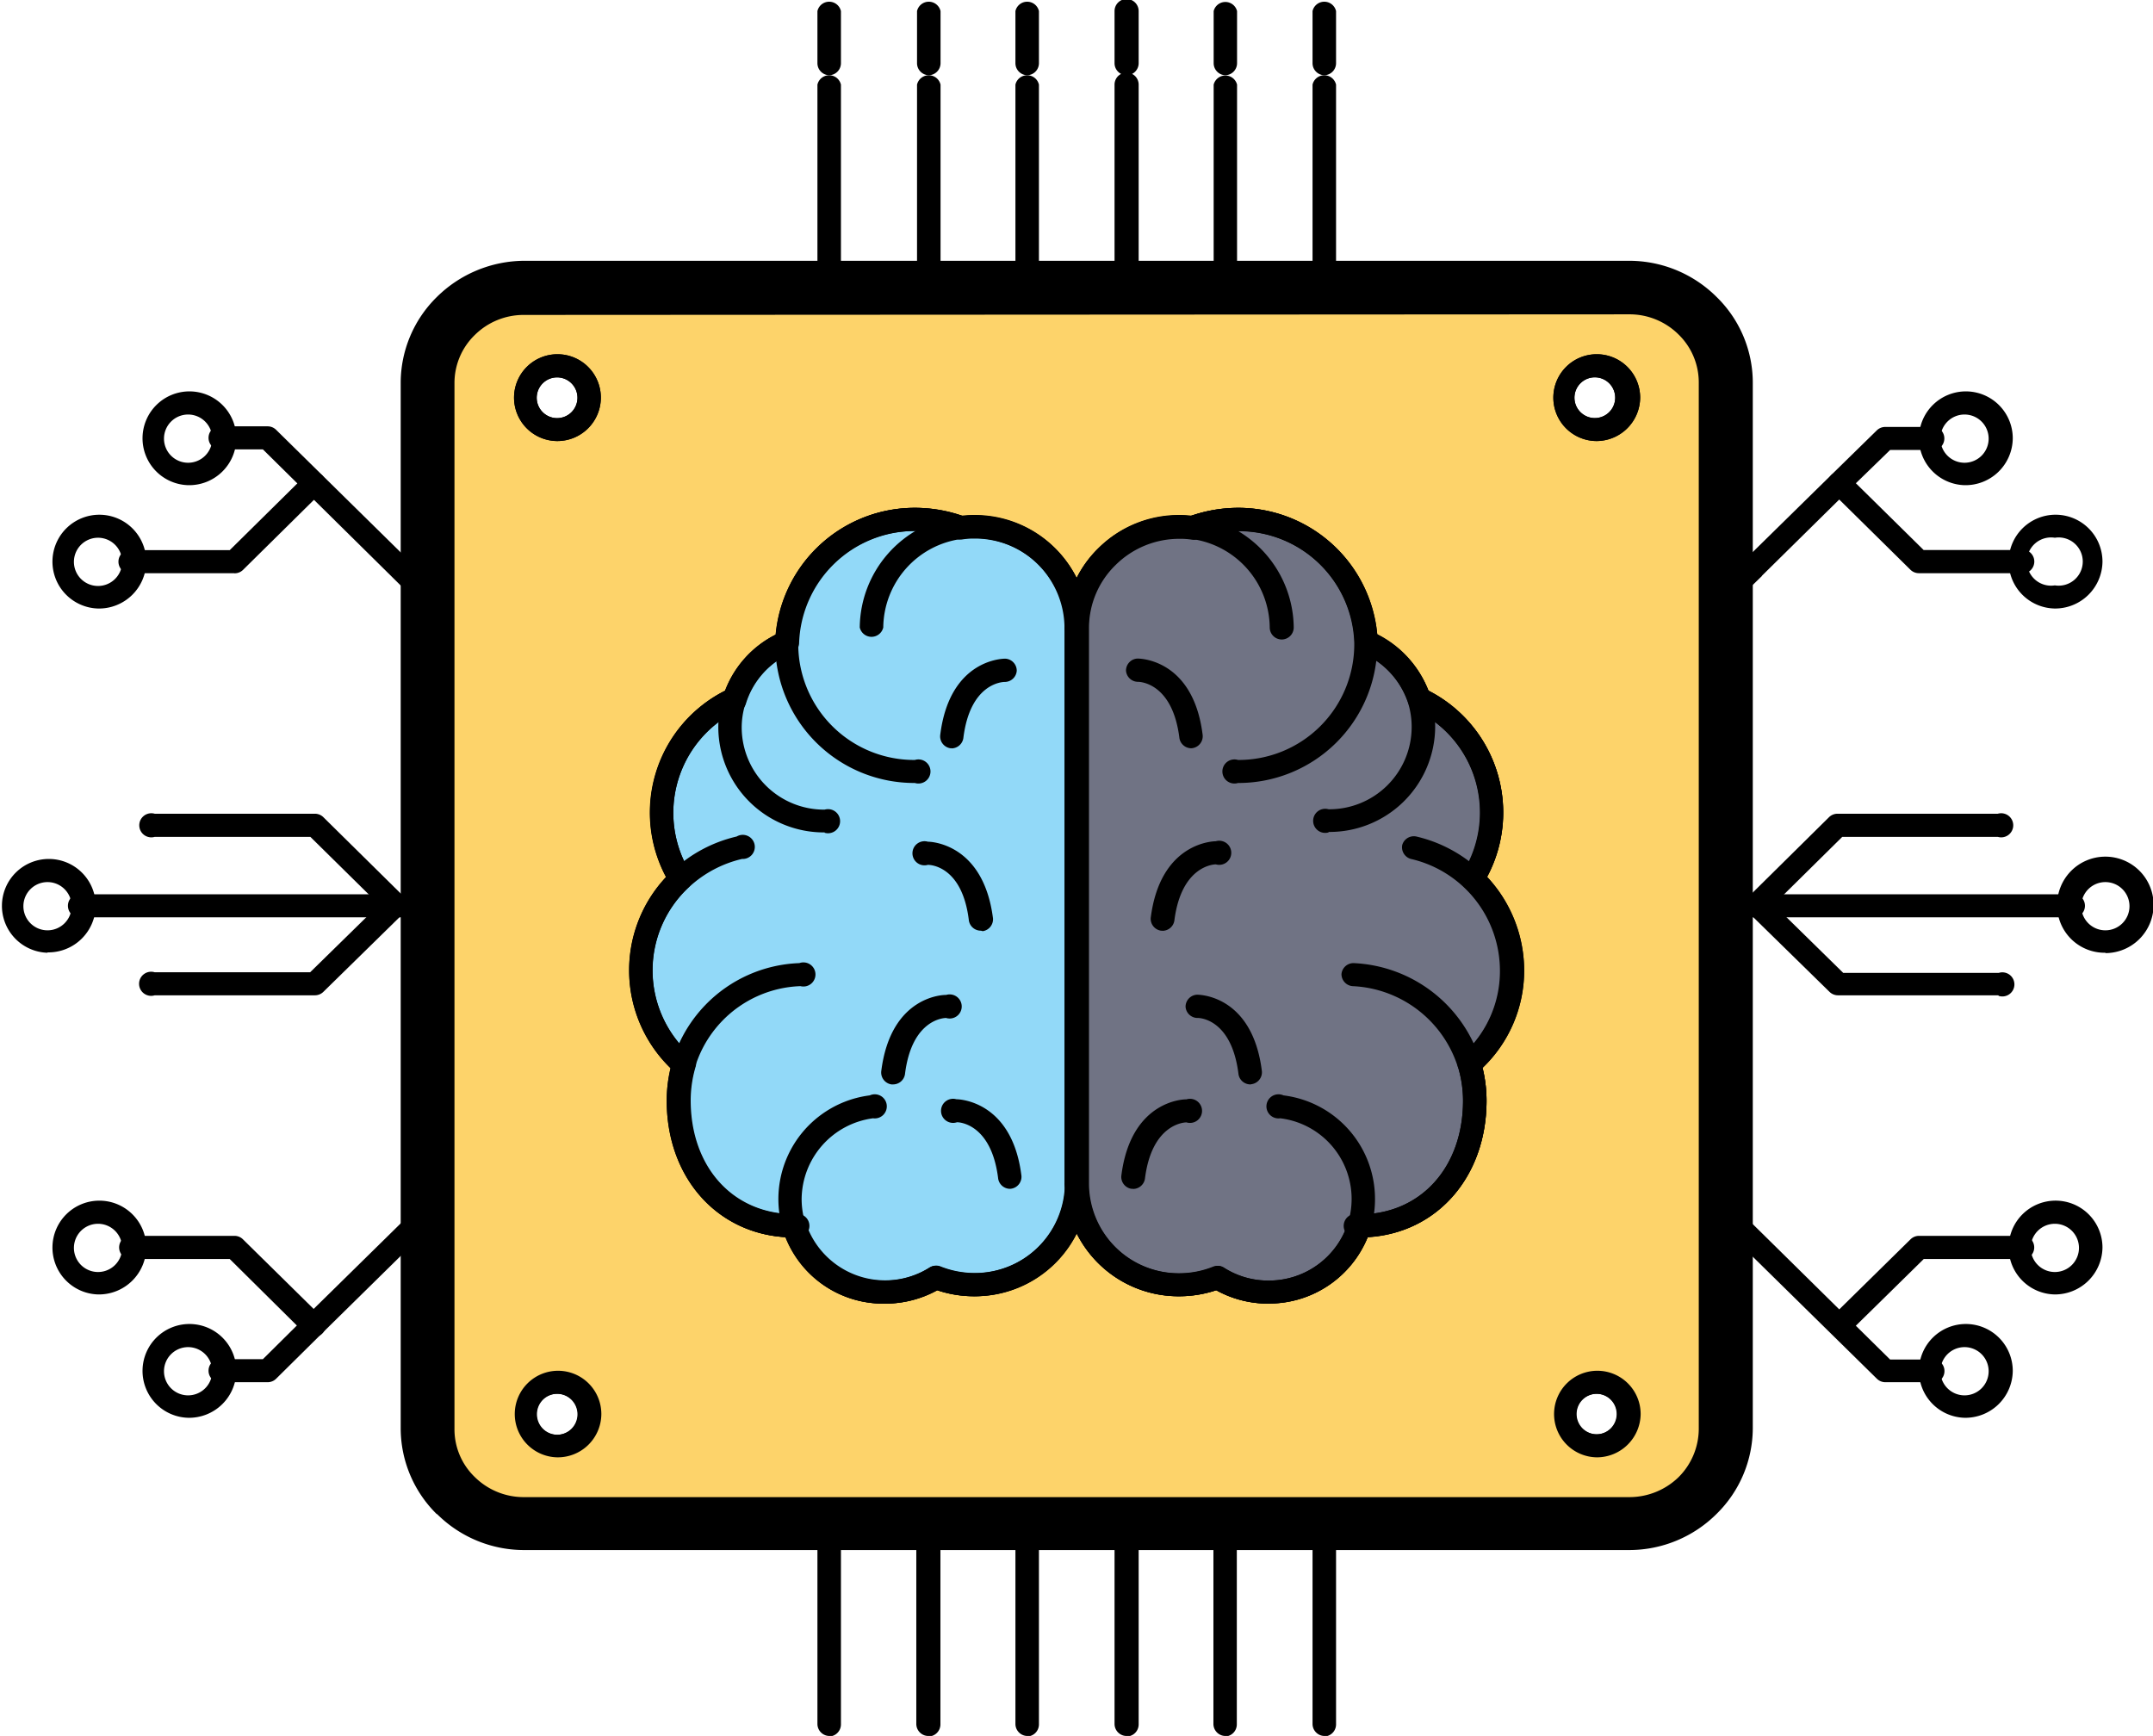 <svg id="Layer_1" data-name="Layer 1" xmlns="http://www.w3.org/2000/svg" viewBox="0 0 178.55 143.98"><defs><style>.cls-1{fill:#fdd36a;}.cls-2{fill:#92d9f8;}.cls-3{fill:#707384;}</style></defs><path d="M349.34,335.87a1.68,1.68,0,1,0,1.68,1.68,1.68,1.68,0,0,0-1.68-1.68Zm0,5.27a3.59,3.59,0,1,1,3.63-3.59,3.63,3.63,0,0,1-3.63,3.59Z" transform="translate(-216.95 -220.27)"/><path d="M263.13,335.87a1.69,1.69,0,0,0-1.69,1.68,1.7,1.7,0,1,0,1.69-1.68Zm0,5.27a3.59,3.59,0,1,1,3.65-3.59,3.61,3.61,0,0,1-3.65,3.59Z" transform="translate(-216.95 -220.27)"/><path d="M318.58,364.25a1,1,0,0,1-1-1V348.23a1,1,0,0,1,1.94,0v15.06a1,1,0,0,1-1,1Z" transform="translate(-216.95 -220.27)"/><path d="M310.38,364.25a1,1,0,0,1-1-1V348.23a1,1,0,0,1,2,0v15.06a1,1,0,0,1-1,1Z" transform="translate(-216.95 -220.27)"/><path d="M302.16,364.25a1,1,0,0,1-1-1V348.23a1,1,0,0,1,1.95,0v15.06a1,1,0,0,1-1,1Z" transform="translate(-216.95 -220.27)"/><path d="M293.94,364.25a1,1,0,0,1-1-1V348.23a1,1,0,0,1,2,0v15.06a1,1,0,0,1-1,1Z" transform="translate(-216.95 -220.27)"/><path d="M285.74,364.25a1,1,0,0,1-1-1V348.23a1,1,0,0,1,1.95,0v15.06a1,1,0,0,1-1,1Z" transform="translate(-216.95 -220.27)"/><path d="M326.8,364.25a1,1,0,0,1-1-1V348.23a1,1,0,0,1,1.95,0v15.06a1,1,0,0,1-1,1Z" transform="translate(-216.95 -220.27)"/><path class="cls-1" d="M297.72,326.83a8.47,8.47,0,0,0,8.51-8.37,8.52,8.52,0,0,0,11.68,7.76,7.93,7.93,0,0,0,11.77-4.28c5.87,0,9.57-4.64,9.57-10.39a10.7,10.7,0,0,0-.46-3.1l.22-.09a10.31,10.31,0,0,0,0-15.21l.09-.09a10.37,10.37,0,0,0-4.27-14.69l-.2,0a7.9,7.9,0,0,0-4.24-4.78h-.2a10.53,10.53,0,0,0-10.61-10.26,11,11,0,0,0-3.7.65v.07a6.56,6.56,0,0,0-1.18-.09,8.55,8.55,0,0,0-6,2.44,8.31,8.31,0,0,0-2.51,5.93,8.46,8.46,0,0,0-8.51-8.37,6.38,6.38,0,0,0-1.17.09V264a11,11,0,0,0-3.7-.65,10.56,10.56,0,0,0-10.64,10.26H282a7.79,7.79,0,0,0-4.19,4.78l-.22,0a10.43,10.43,0,0,0-5.78,9.31,10.3,10.3,0,0,0,1.51,5.38l.08.09a10.35,10.35,0,0,0,0,15.21l.25.09a10.7,10.7,0,0,0-.47,3.1c0,5.75,3.7,10.39,9.58,10.39a7.92,7.92,0,0,0,11.76,4.28,8.64,8.64,0,0,0,3.17.61Zm-44.05,11.92V252a6.54,6.54,0,0,1,2-4.66,6.71,6.71,0,0,1,4.74-1.94h91.7a6.77,6.77,0,0,1,4.75,1.94,6.54,6.54,0,0,1,2,4.66v86.72a6.59,6.59,0,0,1-2,4.69,6.88,6.88,0,0,1-4.75,1.91h-91.7a6.71,6.71,0,0,1-4.74-1.94,6.44,6.44,0,0,1-2-4.66Zm93-85.49a2.67,2.67,0,1,0,2.68-2.64,2.64,2.64,0,0,0-2.68,2.64Zm0,84.29a2.67,2.67,0,1,0,2.68-2.64,2.67,2.67,0,0,0-2.68,2.64Zm-86.19,0a2.67,2.67,0,1,0,2.66-2.64,2.67,2.67,0,0,0-2.66,2.64Zm2.66-86.93a2.64,2.64,0,1,0,2.68,2.64,2.65,2.65,0,0,0-2.68-2.64Z" transform="translate(-216.95 -220.27)"/><path d="M263.13,251.57a1.69,1.69,0,1,0,1.71,1.69,1.69,1.69,0,0,0-1.71-1.69Zm0,5.28a3.6,3.6,0,1,1,3.65-3.59,3.61,3.61,0,0,1-3.65,3.59Zm86.21-5.28a1.69,1.69,0,1,0,0,3.37,1.69,1.69,0,0,0,0-3.37Zm0,5.28a3.6,3.6,0,1,1,3.63-3.59,3.63,3.63,0,0,1-3.63,3.59Zm-31.43,68.41a1,1,0,0,1,.54.15,6.8,6.8,0,0,0,3.72,1.07,6.88,6.88,0,0,0,6.58-4.81,1,1,0,0,1,.93-.68c5.07,0,8.6-3.88,8.6-9.44a9.58,9.58,0,0,0-.43-2.83,1,1,0,0,1,.57-1.16l.05,0a9.24,9.24,0,0,0,2.93-6.78,9.52,9.52,0,0,0-3-6.92.93.93,0,0,1,0-1.37h0a9.5,9.5,0,0,0,1.31-4.79,9.4,9.4,0,0,0-5-8.33h0a1,1,0,0,1-.93-.68,6.92,6.92,0,0,0-3.53-4.1,1,1,0,0,1-.95-.94,9.6,9.6,0,0,0-9.64-9.32,9.91,9.91,0,0,0-3.08.49h0a1,1,0,0,1-.79.21,5.84,5.84,0,0,0-1-.07,7.48,7.48,0,0,0-5.31,2.16,7.29,7.29,0,0,0-2.22,5.25,1,1,0,0,1-1.95,0,7.48,7.48,0,0,0-7.54-7.41,5.72,5.72,0,0,0-1,.07,1,1,0,0,1-.8-.21h0a9.85,9.85,0,0,0-3.07-.49,9.62,9.62,0,0,0-9.67,9.32,1,1,0,0,1-.95.94,6.75,6.75,0,0,0-3.47,4.09,1,1,0,0,1-1,.69,9.42,9.42,0,0,0-3.7,13.12h0a1,1,0,0,1,.29.69,1,1,0,0,1-.31.68,9.4,9.4,0,0,0-.12,13.69l.05,0a1,1,0,0,1,.6,1.17,9.9,9.9,0,0,0-.42,2.83c0,5.56,3.53,9.44,8.6,9.44a1,1,0,0,1,.93.68,6.93,6.93,0,0,0,10.3,3.74,1,1,0,0,1,.9-.08,7.66,7.66,0,0,0,2.8.54,7.49,7.49,0,0,0,7.54-7.41,1,1,0,0,1,1.95,0,7.48,7.48,0,0,0,7.53,7.41,7.58,7.58,0,0,0,2.8-.54,1,1,0,0,1,.37-.07Zm4.26,3.13a8.89,8.89,0,0,1-4.36-1.11,9.68,9.68,0,0,1-3.07.5,9.52,9.52,0,0,1-8.51-5.21,9.57,9.57,0,0,1-11.57,4.71,8.92,8.92,0,0,1-4.36,1.11,8.73,8.73,0,0,1-8.22-5.51c-5.74-.35-9.84-5-9.84-11.33a11.84,11.84,0,0,1,.32-2.69,11.3,11.3,0,0,1-.38-15.85,11.32,11.32,0,0,1,4.9-15.46,8.65,8.65,0,0,1,4.19-4.64,11.58,11.58,0,0,1,11.58-10.52,11.92,11.92,0,0,1,3.94.68,8.7,8.7,0,0,1,.93-.05,9.52,9.52,0,0,1,8.51,5.21,9.33,9.33,0,0,1,1.82-2.48,9.46,9.46,0,0,1,6.69-2.73,8.75,8.75,0,0,1,.94.05,11.92,11.92,0,0,1,3.94-.68,11.56,11.56,0,0,1,11.55,10.52,8.84,8.84,0,0,1,4.24,4.65A11.33,11.33,0,0,1,340.28,293a11.39,11.39,0,0,1,3.07,7.75,11.16,11.16,0,0,1-3.45,8.09,11.33,11.33,0,0,1,.33,2.7c0,6.32-4.1,11-9.85,11.33a8.84,8.84,0,0,1-8.21,5.51Zm-59,7.48a1.69,1.69,0,0,0-1.69,1.68,1.7,1.7,0,1,0,1.69-1.68Zm0,5.27a3.59,3.59,0,1,1,3.65-3.59,3.61,3.61,0,0,1-3.65,3.59Zm86.21-5.27a1.68,1.68,0,1,0,1.68,1.68,1.68,1.68,0,0,0-1.68-1.68Zm0,5.27a3.59,3.59,0,1,1,3.63-3.59,3.63,3.63,0,0,1-3.63,3.59Zm-89-94.75a5.75,5.75,0,0,0-4.05,1.66,5.54,5.54,0,0,0-1.69,4v86.72a5.49,5.49,0,0,0,1.68,4,5.76,5.76,0,0,0,4.06,1.67h91.7a5.85,5.85,0,0,0,4.07-1.65,5.68,5.68,0,0,0,1.68-4V252a5.54,5.54,0,0,0-1.69-4,5.76,5.76,0,0,0-4.06-1.66Zm91.7,99.92h-91.7a7.72,7.72,0,0,1-5.43-2.22,7.37,7.37,0,0,1-2.26-5.34V252a7.45,7.45,0,0,1,2.26-5.34,7.72,7.72,0,0,1,5.43-2.22h91.7a7.69,7.69,0,0,1,5.43,2.22,7.45,7.45,0,0,1,2.26,5.34v86.72a7.54,7.54,0,0,1-2.26,5.36,7.75,7.75,0,0,1-5.43,2.2Z" transform="translate(-216.95 -220.27)"/><path class="cls-2" d="M306.23,272.35v46.11a8.47,8.47,0,0,1-8.51,8.37,8.64,8.64,0,0,1-3.17-.61,7.92,7.92,0,0,1-11.76-4.28c-5.88,0-9.58-4.64-9.58-10.39a10.7,10.7,0,0,1,.47-3.1l-.25-.09a10.35,10.35,0,0,1,0-15.21l-.08-.09a10.3,10.3,0,0,1-1.51-5.38,10.43,10.43,0,0,1,5.78-9.31l.22,0a7.79,7.79,0,0,1,4.19-4.78h.2a10.56,10.56,0,0,1,10.64-10.26,11,11,0,0,1,3.7.65v.07a6.38,6.38,0,0,1,1.17-.09,8.46,8.46,0,0,1,8.51,8.37Z" transform="translate(-216.95 -220.27)"/><path d="M274,307.53l.05,0a1,1,0,0,1,.6,1.17,9.9,9.9,0,0,0-.42,2.83c0,5.56,3.53,9.44,8.6,9.44a1,1,0,0,1,.93.68,6.93,6.93,0,0,0,10.3,3.74,1,1,0,0,1,.9-.08,7.66,7.66,0,0,0,2.8.54,7.49,7.49,0,0,0,7.54-7.41V272.35a7.48,7.48,0,0,0-7.54-7.41,5.72,5.72,0,0,0-1,.07,1,1,0,0,1-.8-.21h0a9.85,9.85,0,0,0-3.07-.49,9.62,9.62,0,0,0-9.67,9.32,1,1,0,0,1-.95.94,6.75,6.75,0,0,0-3.47,4.09,1,1,0,0,1-1,.69,9.42,9.42,0,0,0-3.7,13.12h0a1,1,0,0,1,.29.69,1,1,0,0,1-.31.68,9.4,9.4,0,0,0-.12,13.69Zm16.34,20.86a8.73,8.73,0,0,1-8.22-5.51c-5.74-.35-9.84-5-9.84-11.33a11.84,11.84,0,0,1,.32-2.69,11.3,11.3,0,0,1-.38-15.85,11.32,11.32,0,0,1,4.9-15.46,8.65,8.65,0,0,1,4.19-4.64,11.58,11.58,0,0,1,11.58-10.52,11.92,11.92,0,0,1,3.94.68,8.7,8.7,0,0,1,.93-.05,9.43,9.43,0,0,1,9.49,9.33v46.11a9.42,9.42,0,0,1-9.49,9.32,9.57,9.57,0,0,1-3.06-.5,8.92,8.92,0,0,1-4.36,1.11Z" transform="translate(-216.95 -220.27)"/><path class="cls-3" d="M306.23,272.35a8.31,8.31,0,0,1,2.51-5.93,8.55,8.55,0,0,1,6-2.44,6.56,6.56,0,0,1,1.18.09V264a11,11,0,0,1,3.7-.65,10.53,10.53,0,0,1,10.61,10.26h.2a7.9,7.9,0,0,1,4.24,4.78l.2,0a10.37,10.37,0,0,1,4.27,14.69l-.09.09a10.31,10.31,0,0,1,0,15.21l-.22.09a10.7,10.7,0,0,1,.46,3.1c0,5.75-3.7,10.39-9.57,10.39a7.93,7.93,0,0,1-11.77,4.28,8.52,8.52,0,0,1-11.68-7.76V272.35Z" transform="translate(-216.95 -220.27)"/><path d="M317.91,325.26a1,1,0,0,1,.54.15,6.8,6.8,0,0,0,3.72,1.07,6.88,6.88,0,0,0,6.58-4.81,1,1,0,0,1,.93-.68c5.07,0,8.6-3.88,8.6-9.44a9.58,9.58,0,0,0-.43-2.83,1,1,0,0,1,.57-1.16l.05,0a9.26,9.26,0,0,0,2.93-6.78,9.52,9.52,0,0,0-3-6.92.93.93,0,0,1,0-1.37h0a9.5,9.5,0,0,0,1.31-4.79,9.4,9.4,0,0,0-5-8.33h0a1,1,0,0,1-.93-.68,6.92,6.92,0,0,0-3.53-4.1,1,1,0,0,1-.95-.94,9.6,9.6,0,0,0-9.64-9.32,9.91,9.91,0,0,0-3.08.49h0a1,1,0,0,1-.79.21,5.84,5.84,0,0,0-1-.07,7.48,7.48,0,0,0-5.31,2.16,7.29,7.29,0,0,0-2.22,5.25v46.11a7.48,7.48,0,0,0,7.53,7.41,7.58,7.58,0,0,0,2.8-.54,1,1,0,0,1,.37-.07Zm4.26,3.13a8.89,8.89,0,0,1-4.36-1.11,9.68,9.68,0,0,1-3.07.5,9.41,9.41,0,0,1-9.48-9.32V272.35a9.19,9.19,0,0,1,2.79-6.6,9.46,9.46,0,0,1,6.69-2.73,8.75,8.75,0,0,1,.94.05,11.92,11.92,0,0,1,3.94-.68,11.56,11.56,0,0,1,11.55,10.52,8.84,8.84,0,0,1,4.24,4.65A11.33,11.33,0,0,1,340.28,293a11.39,11.39,0,0,1,3.07,7.75,11.16,11.16,0,0,1-3.45,8.09,11.33,11.33,0,0,1,.33,2.7c0,6.32-4.1,11-9.85,11.33a8.84,8.84,0,0,1-8.21,5.51Z" transform="translate(-216.95 -220.27)"/><path d="M253.18,345.86a10,10,0,0,1-3-7.11V252a10,10,0,0,1,3-7.1,10.38,10.38,0,0,1,7.22-3h91.7a10.27,10.27,0,0,1,7.21,3,9.94,9.94,0,0,1,3,7.1v86.72a10,10,0,0,1-3,7.11,10.27,10.27,0,0,1-7.23,3h-91.7a10.22,10.22,0,0,1-7.2-3Zm.49-93.83v86.72a6.44,6.44,0,0,0,2,4.66,6.71,6.71,0,0,0,4.74,1.94h91.7a6.88,6.88,0,0,0,4.75-1.91,6.59,6.59,0,0,0,2-4.69V252a6.54,6.54,0,0,0-2-4.66,6.77,6.77,0,0,0-4.75-1.94h-91.7a6.71,6.71,0,0,0-4.74,1.94,6.54,6.54,0,0,0-2,4.66Z" transform="translate(-216.95 -220.27)"/><path d="M349.34,251.57a1.69,1.69,0,1,0,0,3.37,1.69,1.69,0,0,0,0-3.37Zm0,5.28a3.6,3.6,0,1,1,3.63-3.59,3.63,3.63,0,0,1-3.63,3.59Z" transform="translate(-216.95 -220.27)"/><path d="M263.13,251.57a1.69,1.69,0,1,0,1.71,1.69,1.69,1.69,0,0,0-1.71-1.69Zm0,5.28a3.6,3.6,0,1,1,3.65-3.59,3.61,3.61,0,0,1-3.65,3.59Z" transform="translate(-216.95 -220.27)"/><path d="M376.91,334.91h-3.62a1,1,0,0,1-.68-.28l-12.46-12.25a.94.94,0,0,1,0-1.35,1,1,0,0,1,1.38,0l12.17,12h3.21a1,1,0,1,1,0,1.91Z" transform="translate(-216.95 -220.27)"/><path d="M369.5,331.16a1,1,0,0,1-.69-1.63l6.59-6.48a1,1,0,0,1,.69-.28h8.28a1,1,0,1,1,0,1.92h-7.88l-6.3,6.19a1,1,0,0,1-.69.28Z" transform="translate(-216.95 -220.27)"/><path d="M388.56,296.35H360.84a1,1,0,1,1,0-1.91h27.72a1,1,0,1,1,0,1.91Z" transform="translate(-216.95 -220.27)"/><path d="M382.67,302.82h-13.3a1,1,0,0,1-.69-.28L362,296a.93.93,0,0,1,0-1.35,1,1,0,0,1,1.37,0l.13.12,6.31,6.19h12.9a1,1,0,1,1,0,1.91Z" transform="translate(-216.95 -220.27)"/><path d="M379.87,332a2,2,0,1,0,2,2,2,2,0,0,0-2-2Zm0,5.86a3.89,3.89,0,1,1,4-3.9,3.93,3.93,0,0,1-4,3.9Z" transform="translate(-216.95 -220.27)"/><path d="M387.36,321.77a2,2,0,1,0,2,2,2,2,0,0,0-2-2Zm0,5.86a3.89,3.89,0,1,1,3.95-3.9,3.94,3.94,0,0,1-3.95,3.9Z" transform="translate(-216.95 -220.27)"/><path d="M391.55,293.43a2,2,0,1,0,2,2,2,2,0,0,0-2-2Zm0,5.86a3.93,3.93,0,0,1-4-3.88v0a4,4,0,1,1,4,3.91Z" transform="translate(-216.95 -220.27)"/><path d="M360.84,269.82a1,1,0,0,1-.69-.28,1,1,0,0,1,0-1.36l1.35-1.31.1-.12,7.2-7.07,3.8-3.72a1,1,0,0,1,.68-.28h3.62a1,1,0,1,1,0,1.91H373.7L370.19,261l-7.1,7a.45.45,0,0,1-.11.13l-1.46,1.42a1,1,0,0,1-.68.27Z" transform="translate(-216.95 -220.27)"/><path d="M384.37,267.81h-8.28a1,1,0,0,1-.69-.27l-6.59-6.5a1,1,0,0,1,0-1.36,1,1,0,0,1,1.37,0l6.3,6.21h7.88a1,1,0,1,1,0,1.91Z" transform="translate(-216.95 -220.27)"/><path d="M362.66,296.28a.94.94,0,0,1-.7-.29.93.93,0,0,1,0-1.35l0,0,6.68-6.6a1,1,0,0,1,.69-.28h13.3a1,1,0,1,1,0,1.92h-12.9L363.33,296a1,1,0,0,1-.67.27Z" transform="translate(-216.95 -220.27)"/><path d="M379.87,254.65a2,2,0,1,0,2,2,2,2,0,0,0-2-2Zm0,5.86a3.89,3.89,0,1,1,4-3.88,3.92,3.92,0,0,1-4,3.88Z" transform="translate(-216.95 -220.27)"/><path d="M387.36,264.87a2,2,0,1,0,0,3.95,2,2,0,1,0,0-3.95Zm0,5.87a3.89,3.89,0,1,1,3.95-3.88,3.93,3.93,0,0,1-3.95,3.88Z" transform="translate(-216.95 -220.27)"/><path d="M285.74,226.51a1,1,0,0,1-1-1v-4.32a1,1,0,0,1,1.95,0v4.32a1,1,0,0,1-1,1Z" transform="translate(-216.95 -220.27)"/><path d="M294,243.31a1,1,0,0,1-1-.95V227.29a1,1,0,0,1,1.95,0v15.07a1,1,0,0,1-1,.95Z" transform="translate(-216.95 -220.27)"/><path d="M294,226.51a1,1,0,0,1-1-1v-4.32a1,1,0,0,1,1.95,0v4.32a1,1,0,0,1-1,1Z" transform="translate(-216.95 -220.27)"/><path d="M302.16,243.31a1,1,0,0,1-1-.95V227.29a1,1,0,0,1,1.95,0v15.07a1,1,0,0,1-1,.95Z" transform="translate(-216.95 -220.27)"/><path d="M302.16,226.51a1,1,0,0,1-1-1v-4.32a1,1,0,0,1,1.95,0v4.32a1,1,0,0,1-1,1Z" transform="translate(-216.95 -220.27)"/><path d="M310.38,243.31a1,1,0,0,1-1-.95V227.29a1,1,0,0,1,2,0v15.07a1,1,0,0,1-1,.95Z" transform="translate(-216.95 -220.27)"/><path d="M310.38,226.51a1,1,0,0,1-1-1v-4.32a1,1,0,0,1,2,0v4.32a1,1,0,0,1-1,1Z" transform="translate(-216.95 -220.27)"/><path d="M318.6,243.31a1,1,0,0,1-1-.95V227.29a1,1,0,0,1,1.94,0v15.07a1,1,0,0,1-1,.95Z" transform="translate(-216.95 -220.27)"/><path d="M318.6,226.51a1,1,0,0,1-1-1v-4.32a1,1,0,0,1,1.94,0v4.32a1,1,0,0,1-1,1Z" transform="translate(-216.95 -220.27)"/><path d="M326.8,243.31a1,1,0,0,1-1-.95V227.29a1,1,0,0,1,1.95,0v15.07a1,1,0,0,1-1,.95Z" transform="translate(-216.95 -220.27)"/><path d="M326.8,226.51a1,1,0,0,1-1-1v-4.32a1,1,0,0,1,1.95,0v4.32a1,1,0,0,1-1,1Z" transform="translate(-216.95 -220.27)"/><path d="M285.74,243.31a1,1,0,0,1-1-.95V227.29a1,1,0,0,1,1.95,0v15.07a1,1,0,0,1-1,.95Z" transform="translate(-216.95 -220.27)"/><path d="M239.15,334.91h-3.61a1,1,0,1,1,0-1.91h3.21l3.5-3.47,8.65-8.5a1,1,0,0,1,1.37,0,.94.94,0,0,1,0,1.35l-8.64,8.5-3.79,3.75a1,1,0,0,1-.69.28Z" transform="translate(-216.95 -220.27)"/><path d="M242.94,331.16a1,1,0,0,1-.69-.28L236,324.69h-7.89a1,1,0,1,1,0-1.92h8.29a1,1,0,0,1,.69.28l6.58,6.48a.94.94,0,0,1,0,1.35,1,1,0,0,1-.69.28Z" transform="translate(-216.95 -220.27)"/><path d="M251.58,296.35h-27.7a1,1,0,1,1,0-1.91h27.7a1,1,0,1,1,0,1.91Z" transform="translate(-216.95 -220.27)"/><path d="M243.07,302.82H229.78a1,1,0,1,1,0-1.91h12.89l6.43-6.3a1,1,0,0,1,1.38,0,.94.94,0,0,1,0,1.35l-.12.11-6.6,6.47a1,1,0,0,1-.69.28Z" transform="translate(-216.95 -220.27)"/><path d="M232.55,332a2,2,0,1,0,2,2,2,2,0,0,0-2-2Zm0,5.86a3.89,3.89,0,1,1,4-3.9,3.92,3.92,0,0,1-4,3.9Z" transform="translate(-216.95 -220.27)"/><path d="M225.08,321.77a2,2,0,1,0,0,4,2,2,0,1,0,0-4Zm0,5.86a3.89,3.89,0,1,1,4-3.9,3.93,3.93,0,0,1-4,3.9Z" transform="translate(-216.95 -220.27)"/><path d="M220.89,293.43a2,2,0,1,0,2,2,2,2,0,0,0-2-2Zm0,5.86a3.89,3.89,0,1,1,4-3.91v0a3.93,3.93,0,0,1-4,3.88Z" transform="translate(-216.95 -220.27)"/><path d="M251.58,269.82a1,1,0,0,1-.68-.28l-12.15-12h-3.21a1,1,0,1,1,0-1.91h3.61a1,1,0,0,1,.69.28l12.43,12.23a.94.94,0,0,1,0,1.35,1,1,0,0,1-.69.28Z" transform="translate(-216.95 -220.27)"/><path d="M236.36,267.81h-8.29a1,1,0,1,1,0-1.91H236l6.29-6.21a1,1,0,0,1,1.38,0,1,1,0,0,1,0,1.36l-6.58,6.5a1,1,0,0,1-.69.27Z" transform="translate(-216.95 -220.27)"/><path d="M249.79,296.28a1,1,0,0,1-.69-.28l0,0-6.41-6.32H229.78a1,1,0,1,1,0-1.92h13.29a1,1,0,0,1,.69.28l6.72,6.63a.94.94,0,0,1,0,1.35,1,1,0,0,1-.69.28Z" transform="translate(-216.95 -220.27)"/><path d="M232.55,254.65a2,2,0,1,0,2,2,2,2,0,0,0-2-2Zm0,5.86a3.89,3.89,0,1,1,4-3.88,3.91,3.91,0,0,1-4,3.88Z" transform="translate(-216.95 -220.27)"/><path d="M225.08,264.87a2,2,0,1,0,2,2,2,2,0,0,0-2-2Zm0,5.87a3.89,3.89,0,1,1,4-3.88,3.92,3.92,0,0,1-4,3.88Z" transform="translate(-216.95 -220.27)"/><path d="M290.3,328.39a8.67,8.67,0,0,1-1.22-17.27,1,1,0,1,1,.27,1.9,6.82,6.82,0,0,0-5.92,6.7,6.77,6.77,0,0,0,6.87,6.76,6.82,6.82,0,0,0,3.72-1.07,1,1,0,0,1,.9-.08,7.66,7.66,0,0,0,2.8.54,7.49,7.49,0,0,0,7.54-7.41,1,1,0,0,1,1.95,0,9.42,9.42,0,0,1-9.49,9.32,9.57,9.57,0,0,1-3.06-.5,8.92,8.92,0,0,1-4.36,1.11Z" transform="translate(-216.95 -220.27)"/><path d="M306.23,273.31a1,1,0,0,1-1-1,7.48,7.48,0,0,0-7.54-7.41,5.72,5.72,0,0,0-1,.07h0a7.49,7.49,0,0,0-6.49,7.34,1,1,0,0,1-1.95,0,9.41,9.41,0,0,1,8.16-9.23,8.56,8.56,0,0,1,1.32-.1,9.43,9.43,0,0,1,9.49,9.33,1,1,0,0,1-1,1Z" transform="translate(-216.95 -220.27)"/><path d="M282.79,322.9c-6.11,0-10.55-4.77-10.55-11.35a11.41,11.41,0,0,1,11-11.4,1,1,0,1,1,.09,1.91,9.48,9.48,0,0,0-9.15,9.49c0,5.56,3.53,9.44,8.6,9.44a1,1,0,1,1,0,1.91Z" transform="translate(-216.95 -220.27)"/><path d="M273.43,309.32a1,1,0,0,1-.66-.26,11.29,11.29,0,0,1,0-16.61,11.57,11.57,0,0,1,5.27-2.8,1,1,0,1,1,.45,1.86,9.68,9.68,0,0,0-4.39,2.33,9.41,9.41,0,0,0,0,13.83.94.94,0,0,1,0,1.35,1,1,0,0,1-.71.3Z" transform="translate(-216.95 -220.27)"/><path d="M273.33,294a1,1,0,0,1-.84-.47,11.32,11.32,0,0,1,4.67-16,1,1,0,0,1,1.31.42,1,1,0,0,1-.43,1.29,9.43,9.43,0,0,0-3.88,13.35,1,1,0,0,1-.34,1.31,1,1,0,0,1-.49.14Z" transform="translate(-216.95 -220.27)"/><path d="M292.85,285.21a11.53,11.53,0,0,1-11.61-11.42v-.18a11.56,11.56,0,0,1,11.61-11.22,11.92,11.92,0,0,1,4,.71,1,1,0,0,1,.58,1.23,1,1,0,0,1-1.25.57,9.79,9.79,0,0,0-3.36-.59,9.62,9.62,0,0,0-9.67,9.32v.16a9.61,9.61,0,0,0,9.67,9.51,1,1,0,1,1,0,1.91Z" transform="translate(-216.95 -220.27)"/><path d="M285.34,289.31a8.75,8.75,0,0,1-8.82-8.68,8.54,8.54,0,0,1,.37-2.52,8.64,8.64,0,0,1,4.71-5.36,1,1,0,0,1,1.29.46.94.94,0,0,1-.47,1.27,6.75,6.75,0,0,0-3.66,4.18,6.53,6.53,0,0,0-.3,2,6.83,6.83,0,0,0,6.88,6.76,1,1,0,1,1,0,1.92Z" transform="translate(-216.95 -220.27)"/><path d="M322.17,328.39a8.89,8.89,0,0,1-4.36-1.11,9.68,9.68,0,0,1-3.07.5,9.41,9.41,0,0,1-9.48-9.32,1,1,0,0,1,1.95,0,7.48,7.48,0,0,0,7.53,7.41,7.58,7.58,0,0,0,2.8-.54,1,1,0,0,1,.91.08,6.8,6.8,0,0,0,3.72,1.07,6.88,6.88,0,0,0,6.58-4.81,6.74,6.74,0,0,0-5.63-8.65,1,1,0,1,1,.27-1.9,8.65,8.65,0,0,1,7.59,8.6,8.41,8.41,0,0,1-.37,2.5,8.82,8.82,0,0,1-8.44,6.17Z" transform="translate(-216.95 -220.27)"/><path d="M323.25,273.31a1,1,0,0,1-1-1,7.49,7.49,0,0,0-6.5-7.34h0a5.84,5.84,0,0,0-1-.07,7.48,7.48,0,0,0-5.31,2.16,7.29,7.29,0,0,0-2.22,5.25,1,1,0,0,1-1.95,0,9.19,9.19,0,0,1,2.79-6.6,9.46,9.46,0,0,1,6.69-2.73,8.59,8.59,0,0,1,1.33.1,9.42,9.42,0,0,1,8.16,9.23,1,1,0,0,1-1,1Z" transform="translate(-216.95 -220.27)"/><path d="M329.68,322.9a1,1,0,1,1,0-1.91c5.07,0,8.6-3.88,8.6-9.44a9.82,9.82,0,0,0-.38-2.66.76.76,0,0,1-.06-.16,9.61,9.61,0,0,0-8.72-6.67,1,1,0,0,1-.92-1,1,1,0,0,1,1-.91A11.56,11.56,0,0,1,339.64,308a1.08,1.08,0,0,1,.08.19,11.58,11.58,0,0,1,.51,3.37c0,6.58-4.44,11.35-10.55,11.35Z" transform="translate(-216.95 -220.27)"/><path d="M339,309.32a1,1,0,0,1-.71-.3,1,1,0,0,1,.05-1.36,9.29,9.29,0,0,0,3-6.9,9.52,9.52,0,0,0-7.38-9.25,1,1,0,0,1-.72-1.16,1,1,0,0,1,1.17-.7,11.59,11.59,0,0,1,5.26,2.8,11.41,11.41,0,0,1,3.62,8.31,11.17,11.17,0,0,1-3.67,8.3,1,1,0,0,1-.67.26Z" transform="translate(-216.95 -220.27)"/><path d="M339.14,294a1,1,0,0,1-.5-.14.94.94,0,0,1-.33-1.31,9.43,9.43,0,0,0-3.89-13.35,1,1,0,0,1-.42-1.29,1,1,0,0,1,1.31-.42,11.34,11.34,0,0,1,4.67,16,1,1,0,0,1-.84.47Z" transform="translate(-216.95 -220.27)"/><path d="M319.62,285.21a1,1,0,1,1,0-1.91,9.59,9.59,0,0,0,9.64-9.51v-.18a9.59,9.59,0,0,0-9.64-9.3,9.85,9.85,0,0,0-3.37.59,1,1,0,0,1-1.24-.57,1,1,0,0,1,.57-1.23,12,12,0,0,1,4-.71,11.55,11.55,0,0,1,11.59,11.21v.19a11.52,11.52,0,0,1-11.59,11.42Z" transform="translate(-216.95 -220.27)"/><path d="M327.13,289.31a1,1,0,1,1,0-1.92,6.83,6.83,0,0,0,6.89-6.76,6.73,6.73,0,0,0-.28-2,6.92,6.92,0,0,0-3.72-4.19,1,1,0,0,1-.47-1.27,1,1,0,0,1,1.29-.46,8.78,8.78,0,0,1,4.76,5.36,8.49,8.49,0,0,1,.37,2.52,8.76,8.76,0,0,1-8.84,8.68Z" transform="translate(-216.95 -220.27)"/><path d="M306.23,319.41a1,1,0,0,1-1-1V272.35a1,1,0,0,1,1.95,0v46.11a1,1,0,0,1-1,1Z" transform="translate(-216.95 -220.27)"/><path d="M298.3,297.46a1,1,0,0,1-1-.84C296.75,292,294,292,293.9,292h0a1,1,0,1,1,0-1.92c.05,0,4.59,0,5.4,6.36a1,1,0,0,1-.85,1.06Z" transform="translate(-216.95 -220.27)"/><path d="M291,310.21h-.12a1,1,0,0,1-.85-1.07c.79-6.41,5.34-6.36,5.38-6.35a1,1,0,1,1,0,1.91h0c-.15,0-2.85.08-3.41,4.67a1,1,0,0,1-1,.84Z" transform="translate(-216.95 -220.27)"/><path d="M300.73,318.87a1,1,0,0,1-1-.84c-.57-4.69-3.39-4.69-3.42-4.68a1,1,0,1,1-.05-1.91c.05,0,4.62,0,5.4,6.36a1,1,0,0,1-.85,1.06Z" transform="translate(-216.95 -220.27)"/><path d="M295.88,282.33h-.11a1,1,0,0,1-.85-1.07c.78-6.42,5.35-6.36,5.4-6.36a1,1,0,0,1,.95,1,1,1,0,0,1-1,.93c-.15,0-2.87.07-3.43,4.67a1,1,0,0,1-1,.84Z" transform="translate(-216.95 -220.27)"/><path d="M313.35,297.46h-.12a1,1,0,0,1-.85-1.06c.81-6.39,5.36-6.35,5.4-6.36a1,1,0,1,1,0,1.92h0c-.14,0-2.86.09-3.44,4.67a1,1,0,0,1-1,.84Z" transform="translate(-216.95 -220.27)"/><path d="M320.66,310.21a1,1,0,0,1-1-.84c-.57-4.7-3.36-4.68-3.39-4.67a1,1,0,0,1-1-.93,1,1,0,0,1,.94-1c.05,0,4.6-.07,5.39,6.35a1,1,0,0,1-.85,1.07Z" transform="translate(-216.95 -220.27)"/><path d="M310.91,318.87h-.12a1,1,0,0,1-.85-1.06c.79-6.39,5.35-6.37,5.4-6.36a1,1,0,1,1,0,1.91h0c-.14,0-2.87.09-3.44,4.68a1,1,0,0,1-1,.84Z" transform="translate(-216.95 -220.27)"/><path d="M315.76,282.33a1,1,0,0,1-1-.84c-.57-4.62-3.31-4.67-3.43-4.67a1,1,0,0,1-1-.93,1,1,0,0,1,.95-1c.05,0,4.63-.06,5.41,6.36a1,1,0,0,1-.85,1.07Z" transform="translate(-216.95 -220.27)"/></svg>